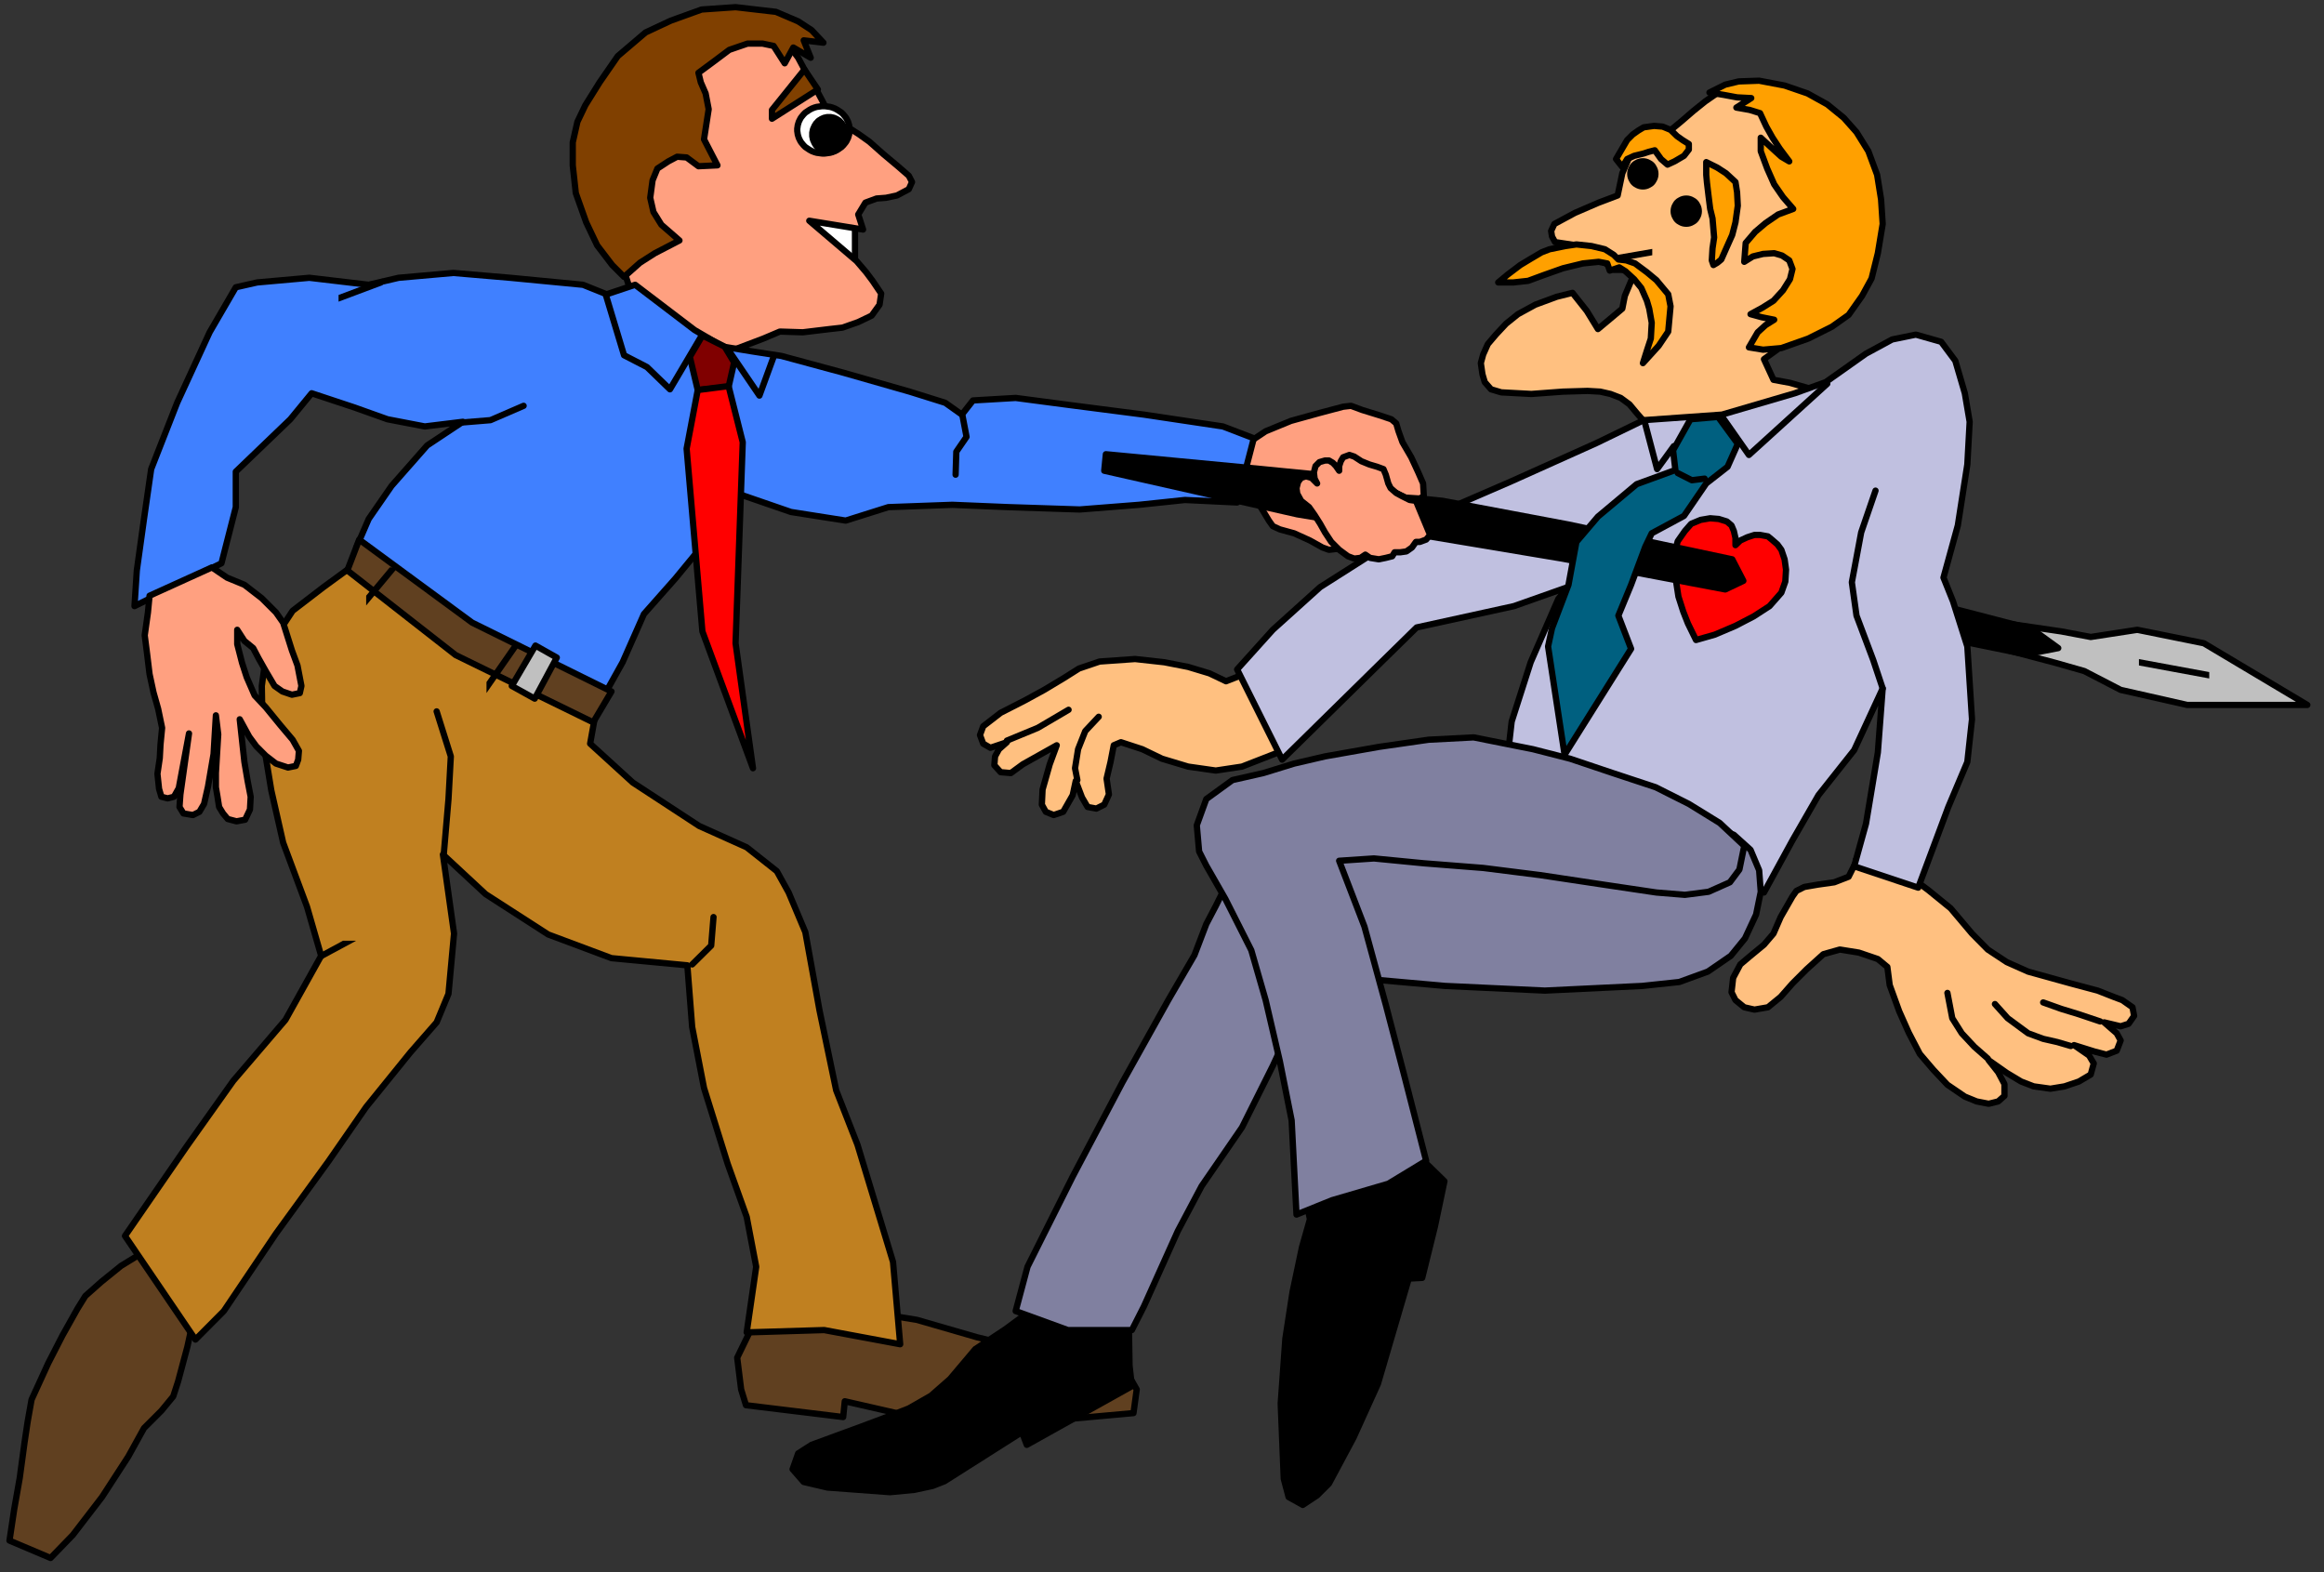 <?xml version="1.0" encoding="UTF-8" standalone="no"?>
<svg
   xmlns:ooo="http://xml.openoffice.org/svg/export"
   xmlns:dc="http://purl.org/dc/elements/1.1/"
   xmlns:cc="http://creativecommons.org/ns#"
   xmlns:rdf="http://www.w3.org/1999/02/22-rdf-syntax-ns#"
   xmlns:svg="http://www.w3.org/2000/svg"
   xmlns="http://www.w3.org/2000/svg"
   xmlns:sodipodi="http://sodipodi.sourceforge.net/DTD/sodipodi-0.dtd"
   xmlns:inkscape="http://www.inkscape.org/namespaces/inkscape"
   version="1.2"
   width="129.6mm"
   height="87.67mm"
   viewBox="0 0 12960.001 8767"
   preserveAspectRatio="xMidYMid"
   xml:space="preserve"
   id="svg288"
   sodipodi:docname="stabbed.svg"
   style="fill-rule:evenodd;stroke-width:28.222;stroke-linejoin:round"
   inkscape:version="0.92.5 (2060ec1f9f, 2020-04-08)"><rect x="0" y="0" width="12960.001" height="8767" fill="#333333" stroke="none"/><sodipodi:namedview
   pagecolor="#ffffff"
   bordercolor="#666666"
   borderopacity="1"
   objecttolerance="10"
   gridtolerance="10"
   guidetolerance="10"
   inkscape:pageopacity="0"
   inkscape:pageshadow="2"
   inkscape:window-width="664"
   inkscape:window-height="487"
   id="namedview290"
   showgrid="false"
   inkscape:zoom="0.2102413"
   inkscape:cx="244.91339"
   inkscape:cy="165.65669"
   inkscape:window-x="0"
   inkscape:window-y="0"
   inkscape:window-maximized="0"
   inkscape:current-layer="svg288" />
 <defs
   class="ClipPathGroup"
   id="defs8">
  <clipPath
   id="presentation_clip_path"
   clipPathUnits="userSpaceOnUse">
   <rect
   x="0"
   y="0"
   width="21000"
   height="29700"
   id="rect2" />
  </clipPath>
  <clipPath
   id="presentation_clip_path_shrink"
   clipPathUnits="userSpaceOnUse">
   <rect
   x="21"
   y="29"
   width="20958"
   height="29641"
   id="rect5" />
  </clipPath>
 </defs>
 <defs
   class="TextShapeIndex"
   id="defs12">
  <g
   ooo:slide="id1"
   ooo:id-list="id3"
   id="g10" />
 </defs>
 <defs
   class="EmbeddedBulletChars"
   id="defs44">
  <g
   id="bullet-char-template-57356"
   transform="matrix(4.8828125e-4,0,0,-4.8828125e-4,0,0)">
   <path
   d="M 580,1141 1163,571 580,0 -4,571 Z"
   id="path14"
   inkscape:connector-curvature="0" />
  </g>
  <g
   id="bullet-char-template-57354"
   transform="matrix(4.8828125e-4,0,0,-4.8828125e-4,0,0)">
   <path
   d="M 8,1128 H 1137 V 0 H 8 Z"
   id="path17"
   inkscape:connector-curvature="0" />
  </g>
  <g
   id="bullet-char-template-10146"
   transform="matrix(4.8828125e-4,0,0,-4.8828125e-4,0,0)">
   <path
   d="M 174,0 602,739 174,1481 1456,739 Z M 1358,739 309,1346 659,739 Z"
   id="path20"
   inkscape:connector-curvature="0" />
  </g>
  <g
   id="bullet-char-template-10132"
   transform="matrix(4.8828125e-4,0,0,-4.8828125e-4,0,0)">
   <path
   d="M 2015,739 1276,0 H 717 l 543,543 H 174 v 393 h 1086 l -543,545 h 557 z"
   id="path23"
   inkscape:connector-curvature="0" />
  </g>
  <g
   id="bullet-char-template-10007"
   transform="matrix(4.8828125e-4,0,0,-4.8828125e-4,0,0)">
   <path
   d="m 0,-2 c -7,16 -16,29 -25,39 l 381,530 c -94,256 -141,385 -141,387 0,25 13,38 40,38 9,0 21,-2 34,-5 21,4 42,12 65,25 l 27,-13 111,-251 280,301 64,-25 24,25 c 21,-10 41,-24 62,-43 C 886,937 835,863 770,784 769,783 710,716 594,584 L 774,223 c 0,-27 -21,-55 -63,-84 l 16,-20 C 717,90 699,76 672,76 641,76 570,178 457,381 L 164,-76 c -22,-34 -53,-51 -92,-51 -42,0 -63,17 -64,51 -7,9 -10,24 -10,44 0,9 1,19 2,30 z"
   id="path26"
   inkscape:connector-curvature="0" />
  </g>
  <g
   id="bullet-char-template-10004"
   transform="matrix(4.8828125e-4,0,0,-4.8828125e-4,0,0)">
   <path
   d="M 285,-33 C 182,-33 111,30 74,156 52,228 41,333 41,471 c 0,78 14,145 41,201 34,71 87,106 158,106 53,0 88,-31 106,-94 l 23,-176 c 8,-64 28,-97 59,-98 l 735,706 c 11,11 33,17 66,17 42,0 63,-15 63,-46 V 965 c 0,-36 -10,-64 -30,-84 L 442,47 C 390,-6 338,-33 285,-33 Z"
   id="path29"
   inkscape:connector-curvature="0" />
  </g>
  <g
   id="bullet-char-template-9679"
   transform="matrix(4.8828125e-4,0,0,-4.8828125e-4,0,0)">
   <path
   d="M 813,0 C 632,0 489,54 383,161 276,268 223,411 223,592 c 0,181 53,324 160,431 106,107 249,161 430,161 179,0 323,-54 432,-161 108,-107 162,-251 162,-431 0,-180 -54,-324 -162,-431 C 1136,54 992,0 813,0 Z"
   id="path32"
   inkscape:connector-curvature="0" />
  </g>
  <g
   id="bullet-char-template-8226"
   transform="matrix(4.8828125e-4,0,0,-4.8828125e-4,0,0)">
   <path
   d="m 346,457 c -73,0 -137,26 -191,78 -54,51 -81,114 -81,188 0,73 27,136 81,188 54,52 118,78 191,78 73,0 134,-26 185,-79 51,-51 77,-114 77,-187 0,-75 -25,-137 -76,-188 -50,-52 -112,-78 -186,-78 z"
   id="path35"
   inkscape:connector-curvature="0" />
  </g>
  <g
   id="bullet-char-template-8211"
   transform="matrix(4.8828125e-4,0,0,-4.8828125e-4,0,0)">
   <path
   d="M -4,459 H 1135 V 606 H -4 Z"
   id="path38"
   inkscape:connector-curvature="0" />
  </g>
  <g
   id="bullet-char-template-61548"
   transform="matrix(4.8828125e-4,0,0,-4.8828125e-4,0,0)">
   <path
   d="m 173,740 c 0,163 58,303 173,419 116,115 255,173 419,173 163,0 302,-58 418,-173 116,-116 174,-256 174,-419 0,-163 -58,-303 -174,-418 C 1067,206 928,148 765,148 601,148 462,206 346,322 231,437 173,577 173,740 Z"
   id="path41"
   inkscape:connector-curvature="0" />
  </g>
 </defs>
 <g
   id="g49"
   transform="translate(-4020,-10466)">
  <g
   id="id2"
   class="Master_Slide">
   <g
   id="bg-id2"
   class="Background" />
   <g
   id="bo-id2"
   class="BackgroundObjects" />
  </g>
 </g>
 <g
   class="SlideGroup"
   id="g286"
   transform="translate(-4020,-10466)">
  <g
   id="g284">
   <g
   id="container-id1">
    <g
   id="id1"
   class="Slide"
   clip-path="url(#presentation_clip_path)">
     <g
   class="Page"
   id="g280">
      <g
   class="Graphic"
   id="g278">
       <g
   id="id3">
        <rect
   class="BoundingBox"
   x="4020"
   y="10466"
   width="12960"
   height="8767"
   id="rect51"
   style="fill:none;stroke:none" />
        <path
   d="m 10959,12950 119,-79 141,-58 159,-44 132,-35 44,-5 62,23 97,30 66,22 27,23 13,44 22,61 49,84 39,84 27,62 4,70 -459,292 -70,8 -36,-13 -70,-39 -88,-40 -80,-22 -39,-18 -22,-31 -53,-88 -150,-119 z"
   id="path53"
   inkscape:connector-curvature="0"
   style="fill:#ffa080;stroke:none" />
        <path
   d="m 10959,12950 119,-79 141,-58 159,-44 132,-35 44,-5 62,23 97,30 66,22 27,23 13,44 22,61 49,84 39,84 27,62 4,70 -459,292 -70,8 -36,-13 -70,-39 -88,-40 -80,-22 -39,-18 -22,-31 -53,-88 -150,-119 z"
   id="path55"
   inkscape:connector-curvature="0"
   style="fill:none;stroke:#000000;stroke-width:35;stroke-linecap:round;stroke-linejoin:round" />
        <path
   d="m 8788,11723 v 274 l -454,-379 146,-22 z"
   id="path57"
   inkscape:connector-curvature="0"
   style="fill:#ffffff;stroke:none" />
        <path
   d="m 8788,11723 v 274 l -454,-379 146,-22 z"
   id="path59"
   inkscape:connector-curvature="0"
   style="fill:none;stroke:#000000;stroke-width:35;stroke-linecap:round;stroke-linejoin:round" />
        <path
   d="m 8343,10620 79,102 49,66 40,75 61,102 40,75 31,61 31,31 62,36 70,44 62,44 79,70 80,67 61,53 18,35 -18,40 -66,35 -61,13 -53,4 -62,23 -40,66 27,84 -300,-49 264,225 53,62 36,48 48,71 -9,62 -44,61 -75,36 -88,31 -71,8 -150,18 -128,-4 -92,39 -256,97 -415,-145 -106,-331 -44,-291 27,-256 53,-230 110,-251 101,-150 111,-110 132,-80 137,-40 123,14 z"
   id="path61"
   inkscape:connector-curvature="0"
   style="fill:#ffa080;stroke:none" />
        <path
   d="m 8343,10620 79,102 49,66 40,75 61,102 40,75 31,61 31,31 62,36 70,44 62,44 79,70 80,67 61,53 18,35 -18,40 -66,35 -61,13 -53,4 -62,23 -40,66 27,84 -300,-49 264,225 53,62 36,48 48,71 -9,62 -44,61 -75,36 -88,31 -71,8 -150,18 -128,-4 -92,39 -256,97 -415,-145 -106,-331 -44,-291 27,-256 53,-230 110,-251 101,-150 111,-110 132,-80 137,-40 123,14 z"
   id="path63"
   inkscape:connector-curvature="0"
   style="fill:none;stroke:#000000;stroke-width:35;stroke-linecap:round;stroke-linejoin:round" />
        <path
   d="m 7500,12010 -66,-66 -84,-110 -61,-128 -58,-163 -17,-155 v -128 l 26,-115 44,-92 80,-128 101,-146 155,-132 141,-66 172,-62 189,-13 225,26 124,53 75,49 66,70 -110,-13 39,97 -97,-57 -48,88 -62,-97 -62,-13 h -83 l -102,35 -88,66 -84,62 13,53 27,62 17,88 -13,84 -13,84 75,145 -106,5 -66,-49 -53,-4 -49,26 -61,40 -27,66 -13,97 18,79 44,71 101,88 -137,71 -83,53 z"
   id="path65"
   inkscape:connector-curvature="0"
   style="fill:#804000;stroke:none" />
        <path
   d="m 7500,12010 -66,-66 -84,-110 -61,-128 -58,-163 -17,-155 v -128 l 26,-115 44,-92 80,-128 101,-146 155,-132 141,-66 172,-62 189,-13 225,26 124,53 75,49 66,70 -110,-13 39,97 -97,-57 -48,88 -62,-97 -62,-13 h -83 l -102,35 -88,66 -84,62 13,53 27,62 17,88 -13,84 -13,84 75,145 -106,5 -66,-49 -53,-4 -49,26 -61,40 -27,66 -13,97 18,79 44,71 101,88 -137,71 -83,53 z"
   id="path67"
   inkscape:connector-curvature="0"
   style="fill:none;stroke:#000000;stroke-width:35;stroke-linecap:round;stroke-linejoin:round" />
        <path
   d="m 8506,10854 -181,225 v 49 l 256,-163 z"
   id="path69"
   inkscape:connector-curvature="0"
   style="fill:#804000;stroke:none" />
        <path
   d="m 8506,10854 -181,225 v 49 l 256,-163 z"
   id="path71"
   inkscape:connector-curvature="0"
   style="fill:none;stroke:#000000;stroke-width:35;stroke-linecap:round;stroke-linejoin:round" />
        <path
   d="m 8761,11194 c 0,23 -7,46 -19,66 -13,20 -31,37 -53,48 -23,12 -48,18 -73,18 -25,0 -50,-6 -72,-18 -23,-11 -41,-28 -54,-48 -12,-20 -19,-43 -19,-66 0,-23 7,-46 19,-66 13,-20 31,-37 54,-48 22,-12 47,-18 72,-18 25,0 50,6 73,18 22,11 40,28 53,48 12,20 19,43 19,66 z"
   id="path73"
   inkscape:connector-curvature="0"
   style="fill:#ffffff;stroke:none" />
        <path
   d="m 8758,11190 v -7 l -1,-6 -1,-7 -1,-7 -2,-6 -2,-7 -2,-6 -3,-6 -3,-6 -3,-6 -4,-6 -4,-5 -5,-6 -4,-5 -5,-5 -5,-5 -6,-4 -6,-4 -6,-4 -6,-4 -6,-3 -7,-4 -6,-2 -7,-3 -7,-2 -7,-2 -8,-1 -7,-1 -7,-1 -8,-1 h -7 v 0 h -7 l -8,1 -7,1 -7,1 -8,1 -7,2 -7,2 -7,3 -6,2 -7,4 -6,3 -6,4 -6,4 -6,4 -6,4 -5,5 -5,5 -4,5 -5,6 -4,5 -4,6 -3,6 -3,6 -3,6 -2,6 -2,7 -2,6 -1,7 -1,7 -1,6 v 7 0 7 l 1,6 1,7 1,7 2,6 2,7 2,6 3,6 3,6 3,6 4,6 4,5 5,6 4,5 5,5 5,5 6,4 6,4 6,4 6,4 6,3 7,4 6,2 7,3 7,2 7,2 8,1 7,1 7,1 8,1 h 7 v 0 h 7 l 8,-1 7,-1 7,-1 8,-1 7,-2 7,-2 7,-3 6,-2 7,-4 6,-3 6,-4 6,-4 6,-4 6,-4 5,-5 5,-5 4,-5 5,-6 4,-5 4,-6 3,-6 3,-6 3,-6 2,-6 2,-7 2,-6 1,-7 1,-7 1,-6 z"
   id="path75"
   inkscape:connector-curvature="0"
   style="fill:none;stroke:#000000;stroke-width:35;stroke-linecap:round;stroke-linejoin:round" />
        <path
   d="m 8739,11218 c 0,17 -4,34 -13,50 -8,15 -20,27 -34,36 -15,8 -31,13 -47,13 -17,0 -33,-5 -48,-13 -14,-9 -26,-21 -34,-36 -9,-16 -13,-33 -13,-50 0,-17 4,-34 13,-49 8,-16 20,-28 34,-37 15,-8 31,-13 48,-13 16,0 32,5 47,13 14,9 26,21 34,37 9,15 13,32 13,49 z"
   id="path77"
   inkscape:connector-curvature="0"
   style="fill:#000000;stroke:none" />
        <path
   d="m 8736,11216 v -5 -5 l -1,-5 -1,-5 -1,-4 -1,-5 -2,-5 -2,-4 -2,-5 -2,-4 -2,-4 -3,-4 -2,-4 -3,-4 -4,-4 -3,-3 -3,-4 -4,-3 -4,-3 -4,-2 -4,-3 -4,-2 -4,-2 -5,-2 -4,-2 -5,-1 -4,-1 -5,-1 -5,-1 h -4 -5 v 0 h -5 -4 l -5,1 -5,1 -4,1 -5,1 -4,2 -5,2 -4,2 -4,2 -4,3 -4,2 -4,3 -4,3 -3,4 -3,3 -4,4 -3,4 -2,4 -3,4 -2,4 -2,4 -2,5 -2,4 -2,5 -1,5 -1,4 -1,5 -1,5 v 5 5 0 5 5 l 1,5 1,5 1,4 1,5 2,5 2,4 2,5 2,4 2,4 3,4 2,4 3,4 4,4 3,3 3,4 4,3 4,3 4,2 4,3 4,2 4,2 5,2 4,2 5,1 4,1 5,1 5,1 h 4 5 v 0 h 5 4 l 5,-1 5,-1 4,-1 5,-1 4,-2 5,-2 4,-2 4,-2 4,-3 4,-2 4,-3 4,-3 3,-4 3,-3 4,-4 3,-4 2,-4 3,-4 2,-4 2,-4 2,-5 2,-4 2,-5 1,-5 1,-4 1,-5 1,-5 v -5 z"
   id="path79"
   inkscape:connector-curvature="0"
   style="fill:none;stroke:#000000;stroke-width:35;stroke-linecap:round;stroke-linejoin:round" />
        <path
   d="m 5255,13607 -485,239 13,-199 40,-287 40,-278 145,-370 181,-393 146,-251 119,-27 291,-26 331,39 167,-39 305,-27 317,27 406,39 132,53 159,-53 331,252 159,93 159,26 167,26 344,93 371,106 198,62 93,66 62,-79 238,-14 304,40 411,53 441,66 172,66 -93,358 -291,-14 -256,27 -331,26 -397,-13 -313,-13 -357,13 -238,75 -305,-48 -322,-111 -123,239 -199,242 -176,199 -119,269 -155,278 -697,-446 -631,-476 67,-155 128,-185 198,-225 199,-132 -212,26 -208,-40 -185,-66 -238,-79 -119,145 -304,292 v 198 z"
   id="path81"
   inkscape:connector-curvature="0"
   style="fill:#4080ff;stroke:none" />
        <path
   d="m 5255,13607 -485,239 13,-199 40,-287 40,-278 145,-370 181,-393 146,-251 119,-27 291,-26 331,39 167,-39 305,-27 317,27 406,39 132,53 159,-53 331,252 159,93 159,26 167,26 344,93 371,106 198,62 93,66 62,-79 238,-14 304,40 411,53 441,66 172,66 -93,358 -291,-14 -256,27 -331,26 -397,-13 -313,-13 -357,13 -238,75 -305,-48 -322,-111 -123,239 -199,242 -176,199 -119,269 -155,278 -697,-446 -631,-476 67,-155 128,-185 198,-225 199,-132 -212,26 -208,-40 -185,-66 -238,-79 -119,145 -304,292 v 198 z"
   id="path83"
   inkscape:connector-curvature="0"
   style="fill:none;stroke:#000000;stroke-width:35;stroke-linecap:round;stroke-linejoin:round" />
        <path
   d="m 6596,12822 159,-13 185,-80"
   id="path85"
   inkscape:connector-curvature="0"
   style="fill:none;stroke:#000000;stroke-width:35;stroke-linecap:round;stroke-linejoin:round" />
        <path
   d="m 9388,12787 22,115 -57,83 -4,128"
   id="path87"
   inkscape:connector-curvature="0"
   style="fill:none;stroke:#000000;stroke-width:35;stroke-linecap:round;stroke-linejoin:round" />
        <defs
   id="defs92">
         <clipPath
   id="clip_path_1"
   clipPathUnits="userSpaceOnUse">
          <path
   d="m 5908,11344 h 246 v 1526 h -246 z"
   id="path89"
   inkscape:connector-curvature="0" />
         </clipPath>
        </defs>
        <g
   clip-path="url(#clip_path_1)"
   id="g96">
         <path
   d="m 6331,11971 -635,238"
   id="path94"
   inkscape:connector-curvature="0"
   style="fill:none;stroke:#000000;stroke-width:35;stroke-linecap:round;stroke-linejoin:miter" />
        </g>
        <path
   d="m 7399,12112 101,335 128,66 128,124 172,-291"
   id="path98"
   inkscape:connector-curvature="0"
   style="fill:none;stroke:#000000;stroke-width:35;stroke-linecap:round;stroke-linejoin:round" />
        <path
   d="m 8334,12456 -79,216 -168,-247"
   id="path100"
   inkscape:connector-curvature="0"
   style="fill:none;stroke:#000000;stroke-width:35;stroke-linecap:round;stroke-linejoin:round" />
        <path
   d="m 7937,12337 -70,119 44,185 172,-17 31,-137 -53,-88 z"
   id="path102"
   inkscape:connector-curvature="0"
   style="fill:#800000;stroke:none" />
        <path
   d="m 7937,12337 -70,119 44,185 172,-17 31,-137 -53,-88 z"
   id="path104"
   inkscape:connector-curvature="0"
   style="fill:none;stroke:#000000;stroke-width:35;stroke-linecap:round;stroke-linejoin:round" />
        <path
   d="m 7911,12641 172,-22 79,313 -40,1121 97,697 -282,-763 -88,-1019 z"
   id="path106"
   inkscape:connector-curvature="0"
   style="fill:#ff0000;stroke:none" />
        <path
   d="m 7911,12641 172,-22 79,313 -40,1121 97,697 -282,-763 -88,-1019 z"
   id="path108"
   inkscape:connector-curvature="0"
   style="fill:none;stroke:#000000;stroke-width:35;stroke-linecap:round;stroke-linejoin:round" />
        <path
   d="m 8180,18302 -27,-88 -22,-177 88,-181 689,-66 225,36 335,97 309,75 529,123 53,93 -18,132 -886,80 -221,-31 -503,-115 -9,88 z"
   id="path110"
   inkscape:connector-curvature="0"
   style="fill:#604020;stroke:none" />
        <path
   d="m 8180,18302 -27,-88 -22,-177 88,-181 689,-66 225,36 335,97 309,75 529,123 53,93 -18,132 -886,80 -221,-31 -503,-115 -9,88 z"
   id="path112"
   inkscape:connector-curvature="0"
   style="fill:none;stroke:#000000;stroke-width:35;stroke-linecap:round;stroke-linejoin:round" />
        <path
   d="m 4788,17468 -93,57 -110,89 -89,79 -44,71 -84,150 -79,154 -93,203 -22,124 -17,114 -27,199 -31,176 -26,173 229,97 124,-128 163,-212 146,-225 88,-159 97,-97 66,-80 27,-83 52,-194 53,-243 z"
   id="path114"
   inkscape:connector-curvature="0"
   style="fill:#604020;stroke:none" />
        <path
   d="m 4788,17468 -93,57 -110,89 -89,79 -44,71 -84,150 -79,154 -93,203 -22,124 -17,114 -27,199 -31,176 -26,173 229,97 124,-128 163,-212 146,-225 88,-159 97,-97 66,-80 27,-83 52,-194 53,-243 z"
   id="path116"
   inkscape:connector-curvature="0"
   style="fill:none;stroke:#000000;stroke-width:35;stroke-linecap:round;stroke-linejoin:round" />
        <path
   d="m 5957,13643 -133,97 -172,132 -145,221 -27,198 5,292 48,291 66,291 133,357 79,274 -199,357 -291,340 -260,366 -344,499 393,578 158,-159 291,-432 292,-402 211,-304 247,-305 146,-167 66,-159 31,-336 -62,-441 238,221 349,225 353,132 423,40 27,344 66,340 132,423 106,296 53,278 -53,366 432,-13 424,79 -40,-459 -198,-653 -119,-304 -93,-446 -79,-436 -93,-221 -66,-119 -168,-133 -265,-119 -370,-242 -238,-217 53,-295 z"
   id="path118"
   inkscape:connector-curvature="0"
   style="fill:#c08020;stroke:none" />
        <path
   d="m 5957,13643 -133,97 -172,132 -145,221 -27,198 5,292 48,291 66,291 133,357 79,274 -199,357 -291,340 -260,366 -344,499 393,578 158,-159 291,-432 292,-402 211,-304 247,-305 146,-167 66,-159 31,-336 -62,-441 238,221 349,225 353,132 423,40 27,344 66,340 132,423 106,296 53,278 -53,366 432,-13 424,79 -40,-459 -198,-653 -119,-304 -93,-446 -79,-436 -93,-221 -66,-119 -168,-133 -265,-119 -370,-242 -238,-217 53,-295 z"
   id="path120"
   inkscape:connector-curvature="0"
   style="fill:none;stroke:#000000;stroke-width:35;stroke-linecap:round;stroke-linejoin:round" />
        <path
   d="m 6495,15227 26,-305 13,-238 -79,-251"
   id="path122"
   inkscape:connector-curvature="0"
   style="fill:none;stroke:#000000;stroke-width:35;stroke-linecap:round;stroke-linejoin:round" />
        <path
   d="m 7880,15844 106,-105 13,-159"
   id="path124"
   inkscape:connector-curvature="0"
   style="fill:none;stroke:#000000;stroke-width:35;stroke-linecap:round;stroke-linejoin:round" />
        <defs
   id="defs129">
         <clipPath
   id="clip_path_2"
   clipPathUnits="userSpaceOnUse">
          <path
   d="m 5798,15712 h 206 v 127 h -206 z"
   id="path126"
   inkscape:connector-curvature="0" />
         </clipPath>
        </defs>
        <g
   clip-path="url(#clip_path_2)"
   id="g133">
         <path
   d="m 5626,15897 516,-278"
   id="path131"
   inkscape:connector-curvature="0"
   style="fill:none;stroke:#000000;stroke-width:35;stroke-linecap:round;stroke-linejoin:miter" />
        </g>
        <path
   d="m 6023,13475 630,463 777,384 -102,172 -767,-375 -604,-472 z"
   id="path135"
   inkscape:connector-curvature="0"
   style="fill:#604020;stroke:none" />
        <path
   d="m 6023,13475 630,463 777,384 -102,172 -767,-375 -604,-472 z"
   id="path137"
   inkscape:connector-curvature="0"
   style="fill:none;stroke:#000000;stroke-width:35;stroke-linecap:round;stroke-linejoin:round" />
        <path
   d="m 7006,14066 -132,225 128,71 123,-229 z"
   id="path139"
   inkscape:connector-curvature="0"
   style="fill:#c0c0c0;stroke:none" />
        <path
   d="m 7006,14066 -132,225 128,71 123,-229 z"
   id="path141"
   inkscape:connector-curvature="0"
   style="fill:none;stroke:#000000;stroke-width:35;stroke-linecap:round;stroke-linejoin:round" />
        <defs
   id="defs146">
         <clipPath
   id="clip_path_3"
   clipPathUnits="userSpaceOnUse">
          <path
   d="m 6733,14053 h 206 v 281 h -206 z"
   id="path143"
   inkscape:connector-curvature="0" />
         </clipPath>
        </defs>
        <g
   clip-path="url(#clip_path_3)"
   id="g150">
         <path
   d="m 7077,13806 -516,741"
   id="path148"
   inkscape:connector-curvature="0"
   style="fill:none;stroke:#000000;stroke-width:35;stroke-linecap:round;stroke-linejoin:miter" />
        </g>
        <defs
   id="defs155">
         <clipPath
   id="clip_path_4"
   clipPathUnits="userSpaceOnUse">
          <path
   d="m 6062,13630 h 189 v 220 h -189 z"
   id="path152"
   inkscape:connector-curvature="0" />
         </clipPath>
        </defs>
        <g
   clip-path="url(#clip_path_4)"
   id="g159">
         <path
   d="m 5908,14000 463,-556"
   id="path157"
   inkscape:connector-curvature="0"
   style="fill:none;stroke:#000000;stroke-width:35;stroke-linecap:round;stroke-linejoin:miter" />
        </g>
        <path
   d="m 4854,13788 -9,93 -18,128 13,101 14,115 22,102 26,92 22,106 -9,93 -4,75 -13,88 9,84 13,44 35,9 35,-9 27,-48 57,-305 -48,340 -5,70 22,36 53,9 36,-18 26,-44 22,-97 31,-181 13,-216 13,106 -8,132 -5,84 v 79 l 9,53 9,57 22,36 26,31 49,13 48,-9 27,-57 4,-71 -17,-88 -18,-106 -26,-238 53,97 39,53 53,53 57,44 67,22 44,-9 13,-35 4,-49 -35,-62 -70,-83 -80,-98 -62,-66 -44,-101 -26,-80 -27,-105 v -80 l 40,62 49,40 30,57 40,71 49,83 44,31 53,18 44,-9 9,-40 -22,-114 -31,-84 -49,-155 -40,-57 -79,-79 -97,-75 -97,-40 -84,-57 z"
   id="path161"
   inkscape:connector-curvature="0"
   style="fill:#ffa080;stroke:none" />
        <path
   d="m 4854,13788 -9,93 -18,128 13,101 14,115 22,102 26,92 22,106 -9,93 -4,75 -13,88 9,84 13,44 35,9 35,-9 27,-48 57,-305 -48,340 -5,70 22,36 53,9 36,-18 26,-44 22,-97 31,-181 13,-216 13,106 -8,132 -5,84 v 79 l 9,53 9,57 22,36 26,31 49,13 48,-9 27,-57 4,-71 -17,-88 -18,-106 -26,-238 53,97 39,53 53,53 57,44 67,22 44,-9 13,-35 4,-49 -35,-62 -70,-83 -80,-98 -62,-66 -44,-101 -26,-80 -27,-105 v -80 l 40,62 49,40 30,57 40,71 49,83 44,31 53,18 44,-9 9,-40 -22,-114 -31,-84 -49,-155 -40,-57 -79,-79 -97,-75 -97,-40 -84,-57 z"
   id="path163"
   inkscape:connector-curvature="0"
   style="fill:none;stroke:#000000;stroke-width:35;stroke-linecap:round;stroke-linejoin:round" />
        <path
   d="m 15242,13947 273,40 164,31 260,-40 371,75 577,344 h -670 l -371,-84 -203,-105 -158,-45 -265,-70 z"
   id="path165"
   inkscape:connector-curvature="0"
   style="fill:#c0c0c0;stroke:none" />
        <path
   d="m 15242,13947 273,40 164,31 260,-40 371,75 577,344 h -670 l -371,-84 -203,-105 -158,-45 -265,-70 z"
   id="path167"
   inkscape:connector-curvature="0"
   style="fill:none;stroke:#000000;stroke-width:35;stroke-linecap:round;stroke-linejoin:round" />
        <defs
   id="defs172">
         <clipPath
   id="clip_path_5"
   clipPathUnits="userSpaceOnUse">
          <path
   d="m 15948,13453 h 392 v 1512 h -392 z"
   id="path169"
   inkscape:connector-curvature="0" />
         </clipPath>
        </defs>
        <g
   clip-path="url(#clip_path_5)"
   id="g176">
         <path
   d="m 15590,14093 1072,198"
   id="path174"
   inkscape:connector-curvature="0"
   style="fill:none;stroke:#000000;stroke-width:35;stroke-linecap:round;stroke-linejoin:miter" />
        </g>
        <path
   d="m 14894,13855 458,119 146,106 -181,35 -476,-97 z"
   id="path178"
   inkscape:connector-curvature="0"
   style="fill:#000000;stroke:none" />
        <path
   d="m 14894,13855 458,119 146,106 -181,35 -476,-97 z"
   id="path180"
   inkscape:connector-curvature="0"
   style="fill:none;stroke:#000000;stroke-width:35;stroke-linecap:round;stroke-linejoin:round" />
        <path
   d="m 10959,14225 -102,40 -92,-44 -119,-36 -133,-26 -163,-18 -198,14 -115,39 -84,53 -110,66 -106,58 -137,70 -97,75 -18,49 18,48 40,23 92,-31 -44,39 -22,40 -4,49 35,39 57,5 67,-49 189,-106 -39,106 -40,141 -4,84 22,40 44,18 53,-18 53,-93 17,-79 35,92 31,53 49,9 44,-22 26,-57 -13,-88 22,-93 18,-93 40,-17 119,39 110,53 146,44 154,22 146,-22 282,-110 z"
   id="path182"
   inkscape:connector-curvature="0"
   style="fill:#ffc080;stroke:none" />
        <path
   d="m 10959,14225 -102,40 -92,-44 -119,-36 -133,-26 -163,-18 -198,14 -115,39 -84,53 -110,66 -106,58 -137,70 -97,75 -18,49 18,48 40,23 92,-31 -44,39 -22,40 -4,49 35,39 57,5 67,-49 189,-106 -39,106 -40,141 -4,84 22,40 44,18 53,-18 53,-93 17,-79 35,92 31,53 49,9 44,-22 26,-57 -13,-88 22,-93 18,-93 40,-17 119,39 110,53 146,44 154,22 146,-22 282,-110 z"
   id="path184"
   inkscape:connector-curvature="0"
   style="fill:none;stroke:#000000;stroke-width:35;stroke-linecap:round;stroke-linejoin:round" />
        <path
   d="m 9635,14596 172,-71 172,-101"
   id="path186"
   inkscape:connector-curvature="0"
   style="fill:none;stroke:#000000;stroke-width:35;stroke-linecap:round;stroke-linejoin:round" />
        <path
   d="m 10028,14816 -13,-66 17,-106 40,-101 75,-80"
   id="path188"
   inkscape:connector-curvature="0"
   style="fill:none;stroke:#000000;stroke-width:35;stroke-linecap:round;stroke-linejoin:round" />
        <path
   d="m 14369,15275 -40,80 -80,31 -92,13 -75,13 -44,22 -22,31 -66,115 -40,92 -53,62 -80,66 -52,44 -40,75 -9,80 22,44 49,40 57,13 75,-13 71,-58 66,-75 79,-79 93,-84 92,-26 106,17 106,36 53,44 13,101 53,146 53,119 62,119 75,88 79,84 97,66 66,27 67,13 53,-13 35,-31 v -66 l -35,-66 -53,-67 101,71 80,48 70,27 93,13 79,-13 80,-27 66,-39 17,-62 -26,-44 -84,-58 115,36 66,17 57,-22 22,-57 -22,-40 -70,-61 92,22 44,-14 31,-44 -9,-48 -57,-40 -48,-18 -89,-35 -150,-40 -238,-66 -119,-53 -106,-70 -88,-89 -119,-141 -124,-101 -154,-115 -251,-53 z"
   id="path190"
   inkscape:connector-curvature="0"
   style="fill:#ffc080;stroke:none" />
        <path
   d="m 14369,15275 -40,80 -80,31 -92,13 -75,13 -44,22 -22,31 -66,115 -40,92 -53,62 -80,66 -52,44 -40,75 -9,80 22,44 49,40 57,13 75,-13 71,-58 66,-75 79,-79 93,-84 92,-26 106,17 106,36 53,44 13,101 53,146 53,119 62,119 75,88 79,84 97,66 66,27 67,13 53,-13 35,-31 v -66 l -35,-66 -53,-67 101,71 80,48 70,27 93,13 79,-13 80,-27 66,-39 17,-62 -26,-44 -84,-58 115,36 66,17 57,-22 22,-57 -22,-40 -70,-61 92,22 44,-14 31,-44 -9,-48 -57,-40 -48,-18 -89,-35 -150,-40 -238,-66 -119,-53 -106,-70 -88,-89 -119,-141 -124,-101 -154,-115 -251,-53 z"
   id="path192"
   inkscape:connector-curvature="0"
   style="fill:none;stroke:#000000;stroke-width:35;stroke-linecap:round;stroke-linejoin:round" />
        <path
   d="m 15105,16369 -75,-66 -70,-75 -53,-84 -27,-141"
   id="path194"
   inkscape:connector-curvature="0"
   style="fill:none;stroke:#000000;stroke-width:35;stroke-linecap:round;stroke-linejoin:round" />
        <path
   d="m 15568,16299 -75,-22 -79,-18 -84,-31 -114,-84 -71,-79"
   id="path196"
   inkscape:connector-curvature="0"
   style="fill:none;stroke:#000000;stroke-width:35;stroke-linecap:round;stroke-linejoin:round" />
        <path
   d="m 15732,16162 -119,-40 -98,-30 -101,-36"
   id="path198"
   inkscape:connector-curvature="0"
   style="fill:none;stroke:#000000;stroke-width:35;stroke-linecap:round;stroke-linejoin:round" />
        <path
   d="m 13844,10987 -97,-22 h -102 l -57,26 -58,40 -66,53 -66,57 -75,62 -57,40 -66,39 -93,58 -40,92 -26,124 -106,40 -132,57 -115,62 -18,39 5,31 17,31 119,18 -22,53 58,13 70,9 58,26 48,36 h 119 l -61,145 -14,71 -57,48 -79,66 -62,-101 -80,-101 -88,22 -119,44 -97,53 -66,53 -57,61 -45,53 -26,58 -13,48 9,62 13,44 35,40 57,17 168,9 176,-13 137,-4 71,4 57,13 57,22 49,36 40,48 35,40 71,48 79,62 84,49 79,88 221,-115 132,-44 326,-247 -172,-49 -92,-17 -53,-115 79,-57 80,-58 172,-233 66,-80 79,-150 18,-216 -31,-207 -44,-221 -88,-177 -66,-39 -93,-22 -93,-18 z"
   id="path200"
   inkscape:connector-curvature="0"
   style="fill:#ffc080;stroke:none" />
        <path
   d="m 13844,10987 -97,-22 h -102 l -57,26 -58,40 -66,53 -66,57 -75,62 -57,40 -66,39 -93,58 -40,92 -26,124 -106,40 -132,57 -115,62 -18,39 5,31 17,31 119,18 -22,53 58,13 70,9 58,26 48,36 h 119 l -61,145 -14,71 -57,48 -79,66 -62,-101 -80,-101 -88,22 -119,44 -97,53 -66,53 -57,61 -45,53 -26,58 -13,48 9,62 13,44 35,40 57,17 168,9 176,-13 137,-4 71,4 57,13 57,22 49,36 40,48 35,40 71,48 79,62 84,49 79,88 221,-115 132,-44 326,-247 -172,-49 -92,-17 -53,-115 79,-57 80,-58 172,-233 66,-80 79,-150 18,-216 -31,-207 -44,-221 -88,-177 -66,-39 -93,-22 -93,-18 z"
   id="path202"
   inkscape:connector-curvature="0"
   style="fill:none;stroke:#000000;stroke-width:35;stroke-linecap:round;stroke-linejoin:round" />
        <path
   d="m 13553,10982 88,-44 75,-18 114,-4 142,27 128,44 110,61 92,75 71,80 66,106 49,132 22,137 9,137 -27,163 -35,141 -53,97 -75,106 -93,66 -132,66 -150,53 -102,9 -79,-13 49,-84 44,-40 48,-30 -70,-14 -62,-17 66,-36 62,-39 53,-58 39,-62 14,-57 -18,-48 -40,-27 -44,-13 -62,4 -57,14 -48,30 8,-105 53,-62 58,-49 70,-48 84,-31 -57,-66 -49,-71 -39,-88 -36,-97 v -75 l 71,66 44,40 44,26 -53,-71 -40,-61 -35,-62 -35,-75 -58,-18 -74,-13 83,-53 -79,-4 -75,-14 z"
   id="path204"
   inkscape:connector-curvature="0"
   style="fill:#ffa000;stroke:none" />
        <path
   d="m 13553,10982 88,-44 75,-18 114,-4 142,27 128,44 110,61 92,75 71,80 66,106 49,132 22,137 9,137 -27,163 -35,141 -53,97 -75,106 -93,66 -132,66 -150,53 -102,9 -79,-13 49,-84 44,-40 48,-30 -70,-14 -62,-17 66,-36 62,-39 53,-58 39,-62 14,-57 -18,-48 -40,-27 -44,-13 -62,4 -57,14 -48,30 8,-105 53,-62 58,-49 70,-48 84,-31 -57,-66 -49,-71 -39,-88 -36,-97 v -75 l 71,66 44,40 44,26 -53,-71 -40,-61 -35,-62 -35,-75 -58,-18 -74,-13 83,-53 -79,-4 -75,-14 z"
   id="path206"
   inkscape:connector-curvature="0"
   style="fill:none;stroke:#000000;stroke-width:35;stroke-linecap:round;stroke-linejoin:round" />
        <path
   d="m 12375,12041 53,-44 70,-53 58,-35 61,-36 44,-17 89,-18 61,-9 84,9 75,18 49,31 26,26 44,5 49,17 66,49 53,44 66,79 13,67 -13,141 -53,79 -88,97 22,-70 22,-67 5,-88 -14,-79 -13,-44 -31,-71 -40,-49 -48,-44 -35,-22 -53,18 -14,-40 -48,-9 -88,9 -111,27 -110,39 -84,31 -83,9 z"
   id="path208"
   inkscape:connector-curvature="0"
   style="fill:#ffa000;stroke:none" />
        <path
   d="m 12375,12041 53,-44 70,-53 58,-35 61,-36 44,-17 89,-18 61,-9 84,9 75,18 49,31 26,26 44,5 49,17 66,49 53,44 66,79 13,67 -13,141 -53,79 -88,97 22,-70 22,-67 5,-88 -14,-79 -13,-44 -31,-71 -40,-49 -48,-44 -35,-22 -53,18 -14,-40 -48,-9 -88,9 -111,27 -110,39 -84,31 -83,9 z"
   id="path210"
   inkscape:connector-curvature="0"
   style="fill:none;stroke:#000000;stroke-width:35;stroke-linecap:round;stroke-linejoin:round" />
        <defs
   id="defs215">
         <clipPath
   id="clip_path_6"
   clipPathUnits="userSpaceOnUse">
          <path
   d="m 13045,11198 h 189 v 1420 h -189 z"
   id="path212"
   inkscape:connector-curvature="0" />
         </clipPath>
        </defs>
        <g
   clip-path="url(#clip_path_6)"
   id="g219">
         <path
   d="m 12891,11931 463,-80"
   id="path217"
   inkscape:connector-curvature="0"
   style="fill:none;stroke:#000000;stroke-width:35;stroke-linecap:round;stroke-linejoin:miter" />
        </g>
        <path
   d="m 13032,11353 31,-53 31,-53 31,-31 31,-22 30,-18 58,-8 48,4 44,18 36,35 31,22 35,22 v 31 l -27,35 -53,31 -39,18 -36,-31 -35,-49 -35,9 -27,9 -53,13 -39,18 -27,44 z"
   id="path221"
   inkscape:connector-curvature="0"
   style="fill:#ffa000;stroke:none" />
        <path
   d="m 13032,11353 31,-53 31,-53 31,-31 31,-22 30,-18 58,-8 48,4 44,18 36,35 31,22 35,22 v 31 l -27,35 -53,31 -39,18 -36,-31 -35,-49 -35,9 -27,9 -53,13 -39,18 -27,44 z"
   id="path223"
   inkscape:connector-curvature="0"
   style="fill:none;stroke:#000000;stroke-width:35;stroke-linecap:round;stroke-linejoin:round" />
        <path
   d="m 13535,11370 62,31 48,31 53,49 9,57 4,75 -13,93 -18,70 -26,58 -35,79 -22,18 -22,13 -9,-26 4,-67 9,-61 -9,-106 -13,-53 -9,-71 -9,-75 -4,-44 z"
   id="path225"
   inkscape:connector-curvature="0"
   style="fill:#ffa000;stroke:none" />
        <path
   d="m 13535,11370 62,31 48,31 53,49 9,57 4,75 -13,93 -18,70 -26,58 -35,79 -22,18 -22,13 -9,-26 4,-67 9,-61 -9,-106 -13,-53 -9,-71 -9,-75 -4,-44 z"
   id="path227"
   inkscape:connector-curvature="0"
   style="fill:none;stroke:#000000;stroke-width:35;stroke-linecap:round;stroke-linejoin:round" />
        <path
   d="m 13269,11436 c 0,15 -4,30 -12,43 -7,14 -18,25 -32,32 -13,8 -28,12 -43,12 -16,0 -31,-4 -44,-12 -14,-7 -25,-18 -32,-32 -8,-13 -12,-28 -12,-43 0,-16 4,-31 12,-44 7,-14 18,-25 32,-32 13,-8 28,-12 44,-12 15,0 30,4 43,12 14,7 25,18 32,32 8,13 12,28 12,44 z"
   id="path229"
   inkscape:connector-curvature="0"
   style="fill:#000000;stroke:none" />
        <path
   d="m 13511,11644 c 0,15 -4,30 -12,43 -7,14 -18,25 -32,32 -13,8 -28,12 -43,12 -16,0 -31,-4 -44,-12 -14,-7 -25,-18 -32,-32 -8,-13 -12,-28 -12,-43 0,-16 4,-31 12,-44 7,-14 18,-25 32,-32 13,-8 28,-12 44,-12 15,0 30,4 43,12 14,7 25,18 32,32 8,13 12,28 12,44 z"
   id="path231"
   inkscape:connector-curvature="0"
   style="fill:#000000;stroke:none" />
        <path
   d="m 10919,14199 199,-221 264,-238 313,-199 358,-220 397,-172 472,-212 264,-128 437,-31 406,-119 172,-62 225,-159 146,-79 132,-27 141,40 79,106 53,181 27,159 -13,238 -53,340 -80,291 53,132 80,252 26,406 -26,238 -106,251 -168,450 -357,-119 66,-238 66,-397 27,-357 -159,344 -199,251 -145,252 -159,291 -724,-556 -710,-159 27,-238 106,-331 154,-353 53,-66 -300,106 -543,119 -211,207 -539,530 z"
   id="path233"
   inkscape:connector-curvature="0"
   style="fill:#c0c0e0;stroke:none" />
        <path
   d="m 10919,14199 199,-221 264,-238 313,-199 358,-220 397,-172 472,-212 264,-128 437,-31 406,-119 172,-62 225,-159 146,-79 132,-27 141,40 79,106 53,181 27,159 -13,238 -53,340 -80,291 53,132 80,252 26,406 -26,238 -106,251 -168,450 -357,-119 66,-238 66,-397 27,-357 -159,344 -199,251 -145,252 -159,291 -724,-556 -710,-159 27,-238 106,-331 154,-353 53,-66 -300,106 -543,119 -211,207 -539,530 z"
   id="path235"
   inkscape:connector-curvature="0"
   style="fill:none;stroke:#000000;stroke-width:35;stroke-linecap:round;stroke-linejoin:round" />
        <path
   d="m 14519,14305 -53,-159 -93,-247 -26,-186 52,-278 80,-233"
   id="path237"
   inkscape:connector-curvature="0"
   style="fill:none;stroke:#000000;stroke-width:35;stroke-linecap:round;stroke-linejoin:round" />
        <path
   d="m 13628,12796 145,207 437,-397"
   id="path239"
   inkscape:connector-curvature="0"
   style="fill:none;stroke:#000000;stroke-width:35;stroke-linecap:round;stroke-linejoin:round" />
        <path
   d="m 13354,12954 -93,128 -66,-251"
   id="path241"
   inkscape:connector-curvature="0"
   style="fill:none;stroke:#000000;stroke-width:35;stroke-linecap:round;stroke-linejoin:round" />
        <path
   d="m 9799,17751 -172,127 -168,111 -141,167 -106,93 -124,71 -136,53 -128,48 -278,102 -75,48 -31,88 62,71 132,31 349,26 136,-13 102,-22 66,-26 432,-274 27,71 586,-327 -13,-115 -4,-238 z"
   id="path243"
   inkscape:connector-curvature="0"
   style="fill:#000000;stroke:none" />
        <path
   d="m 9799,17751 -172,127 -168,111 -141,167 -106,93 -124,71 -136,53 -128,48 -278,102 -75,48 -31,88 62,71 132,31 349,26 136,-13 102,-22 66,-26 432,-274 27,71 586,-327 -13,-115 -4,-238 z"
   id="path245"
   inkscape:connector-curvature="0"
   style="fill:none;stroke:#000000;stroke-width:35;stroke-linecap:round;stroke-linejoin:round" />
        <path
   d="m 11294,17115 31,150 -44,155 -53,251 -40,260 -26,362 17,419 27,102 79,44 80,-53 66,-66 137,-256 136,-300 172,-587 75,-4 71,-287 53,-252 -203,-198 z"
   id="path247"
   inkscape:connector-curvature="0"
   style="fill:#000000;stroke:none" />
        <path
   d="m 11294,17115 31,150 -44,155 -53,251 -40,260 -26,362 17,419 27,102 79,44 80,-53 66,-66 137,-256 136,-300 172,-587 75,-4 71,-287 53,-252 -203,-198 z"
   id="path249"
   inkscape:connector-curvature="0"
   style="fill:none;stroke:#000000;stroke-width:35;stroke-linecap:round;stroke-linejoin:round" />
        <path
   d="m 9684,17777 291,106 h 357 l 67,-132 189,-420 133,-251 225,-327 172,-344 145,-313 366,-172 450,40 556,26 543,-26 207,-22 159,-58 128,-88 79,-97 62,-133 26,-127 -9,-120 -48,-114 -93,-84 -648,-238 -1804,13 -146,185 -159,185 -53,93 -79,159 -53,101 -66,173 -146,251 -256,459 -277,525 -252,503 z"
   id="path251"
   inkscape:connector-curvature="0"
   style="fill:#8080a0;stroke:none" />
        <path
   d="m 9684,17777 291,106 h 357 l 67,-132 189,-420 133,-251 225,-327 172,-344 145,-313 366,-172 450,40 556,26 543,-26 207,-22 159,-58 128,-88 79,-97 62,-133 26,-127 -9,-120 -48,-114 -93,-84 -648,-238 -1804,13 -146,185 -159,185 -53,93 -79,159 -53,101 -66,173 -146,251 -256,459 -277,525 -252,503 z"
   id="path253"
   inkscape:connector-curvature="0"
   style="fill:none;stroke:#000000;stroke-width:35;stroke-linecap:round;stroke-linejoin:round" />
        <path
   d="m 11709,14631 -300,53 -172,40 -172,53 -172,39 -146,106 -53,146 13,146 40,79 106,185 145,287 80,278 79,340 66,331 27,525 198,-80 314,-92 211,-128 -119,-464 -106,-406 -119,-436 -141,-367 194,-13 278,27 331,26 318,40 352,53 296,44 159,13 132,-17 119,-53 53,-71 27,-132 -137,-128 -172,-106 -185,-93 -239,-79 -238,-80 -207,-53 -331,-66 -251,13 z"
   id="path255"
   inkscape:connector-curvature="0"
   style="fill:#8080a0;stroke:none" />
        <path
   d="m 11709,14631 -300,53 -172,40 -172,53 -172,39 -146,106 -53,146 13,146 40,79 106,185 145,287 80,278 79,340 66,331 27,525 198,-80 314,-92 211,-128 -119,-464 -106,-406 -119,-436 -141,-367 194,-13 278,27 331,26 318,40 352,53 296,44 159,13 132,-17 119,-53 53,-71 27,-132 -137,-128 -172,-106 -185,-93 -239,-79 -238,-80 -207,-53 -331,-66 -251,13 z"
   id="path257"
   inkscape:connector-curvature="0"
   style="fill:none;stroke:#000000;stroke-width:35;stroke-linecap:round;stroke-linejoin:round" />
        <path
   d="m 13698,13506 27,-26 39,-18 40,-13 h 31 l 44,8 22,18 31,27 22,30 18,53 8,58 -4,66 -22,62 -66,75 -88,57 -102,53 -115,49 -105,30 -45,-92 -26,-66 -27,-84 -13,-84 -13,-84 4,-75 18,-66 40,-57 35,-40 53,-22 53,-9 48,4 45,14 26,22 13,31 9,39 z"
   id="path259"
   inkscape:connector-curvature="0"
   style="fill:#ff0000;stroke:none" />
        <path
   d="m 13698,13506 27,-26 39,-18 40,-13 h 31 l 44,8 22,18 31,27 22,30 18,53 8,58 -4,66 -22,62 -66,75 -88,57 -102,53 -115,49 -105,30 -45,-92 -26,-66 -27,-84 -13,-84 -13,-84 4,-75 18,-66 40,-57 35,-40 53,-22 53,-9 48,4 45,14 26,22 13,31 9,39 z"
   id="path261"
   inkscape:connector-curvature="0"
   style="fill:none;stroke:#000000;stroke-width:35;stroke-linecap:round;stroke-linejoin:round" />
        <path
   d="m 10187,12999 789,75 675,66 208,101 79,5 128,13 701,132 913,194 62,120 -101,48 -909,-172 -1478,-247 -1076,-243 z"
   id="path263"
   inkscape:connector-curvature="0"
   style="fill:#000000;stroke:none" />
        <path
   d="m 10187,12999 789,75 675,66 208,101 79,5 128,13 701,132 913,194 62,120 -101,48 -909,-172 -1478,-247 -1076,-243 z"
   id="path265"
   inkscape:connector-curvature="0"
   style="fill:none;stroke:#000000;stroke-width:35;stroke-linecap:round;stroke-linejoin:round" />
        <path
   d="m 11916,13259 -35,-5 -44,-22 -31,-17 -31,-27 -13,-26 -14,-49 -13,-31 -35,-13 -44,-13 -44,-18 -40,-26 -27,-9 -35,13 -13,22 -9,27 v 26 l -18,-26 -17,-18 -22,-13 h -22 l -31,9 -22,22 -9,35 4,35 14,27 -31,-31 -31,-9 -27,9 -17,22 -9,35 4,31 22,40 44,35 31,44 31,49 27,48 35,53 44,44 49,36 35,13 35,-4 27,-18 26,18 49,8 39,-8 36,-9 13,-22 h 31 l 35,-5 31,-22 22,-31 h 22 l 35,-13 22,-26 z"
   id="path267"
   inkscape:connector-curvature="0"
   style="fill:#ffa080;stroke:none" />
        <path
   d="m 11916,13259 -35,-5 -44,-22 -31,-17 -31,-27 -13,-26 -14,-49 -13,-31 -35,-13 -44,-13 -44,-18 -40,-26 -27,-9 -35,13 -13,22 -9,27 v 26 l -18,-26 -17,-18 -22,-13 h -22 l -31,9 -22,22 -9,35 4,35 14,27 -31,-31 -31,-9 -27,9 -17,22 -9,35 4,31 22,40 44,35 31,44 31,49 27,48 35,53 44,44 49,36 35,13 35,-4 27,-18 26,18 49,8 39,-8 36,-9 13,-22 h 31 l 35,-5 31,-22 22,-31 h 22 l 35,-13 22,-26 z"
   id="path269"
   inkscape:connector-curvature="0"
   style="fill:none;stroke:#000000;stroke-width:35;stroke-linecap:round;stroke-linejoin:round" />
        <path
   d="m 13447,12804 -97,173 13,110 -216,79 -216,181 -120,141 -44,239 -92,242 -22,102 92,604 371,-591 -71,-185 71,-172 79,-212 36,-75 180,-97 124,-181 119,-93 57,-128 -110,-150 z"
   id="path271"
   inkscape:connector-curvature="0"
   style="fill:#006080;stroke:none" />
        <path
   d="m 13447,12804 -97,173 13,110 -216,79 -216,181 -120,141 -44,239 -92,242 -22,102 92,604 371,-591 -71,-185 71,-172 79,-212 36,-75 180,-97 124,-181 119,-93 57,-128 -110,-150 z"
   id="path273"
   inkscape:connector-curvature="0"
   style="fill:none;stroke:#000000;stroke-width:35;stroke-linecap:round;stroke-linejoin:round" />
        <path
   d="m 13376,13104 79,40 71,-9"
   id="path275"
   inkscape:connector-curvature="0"
   style="fill:none;stroke:#000000;stroke-width:35;stroke-linecap:round;stroke-linejoin:round" />
       </g>
      </g>
     </g>
    </g>
   </g>
  </g>
 </g>
</svg>